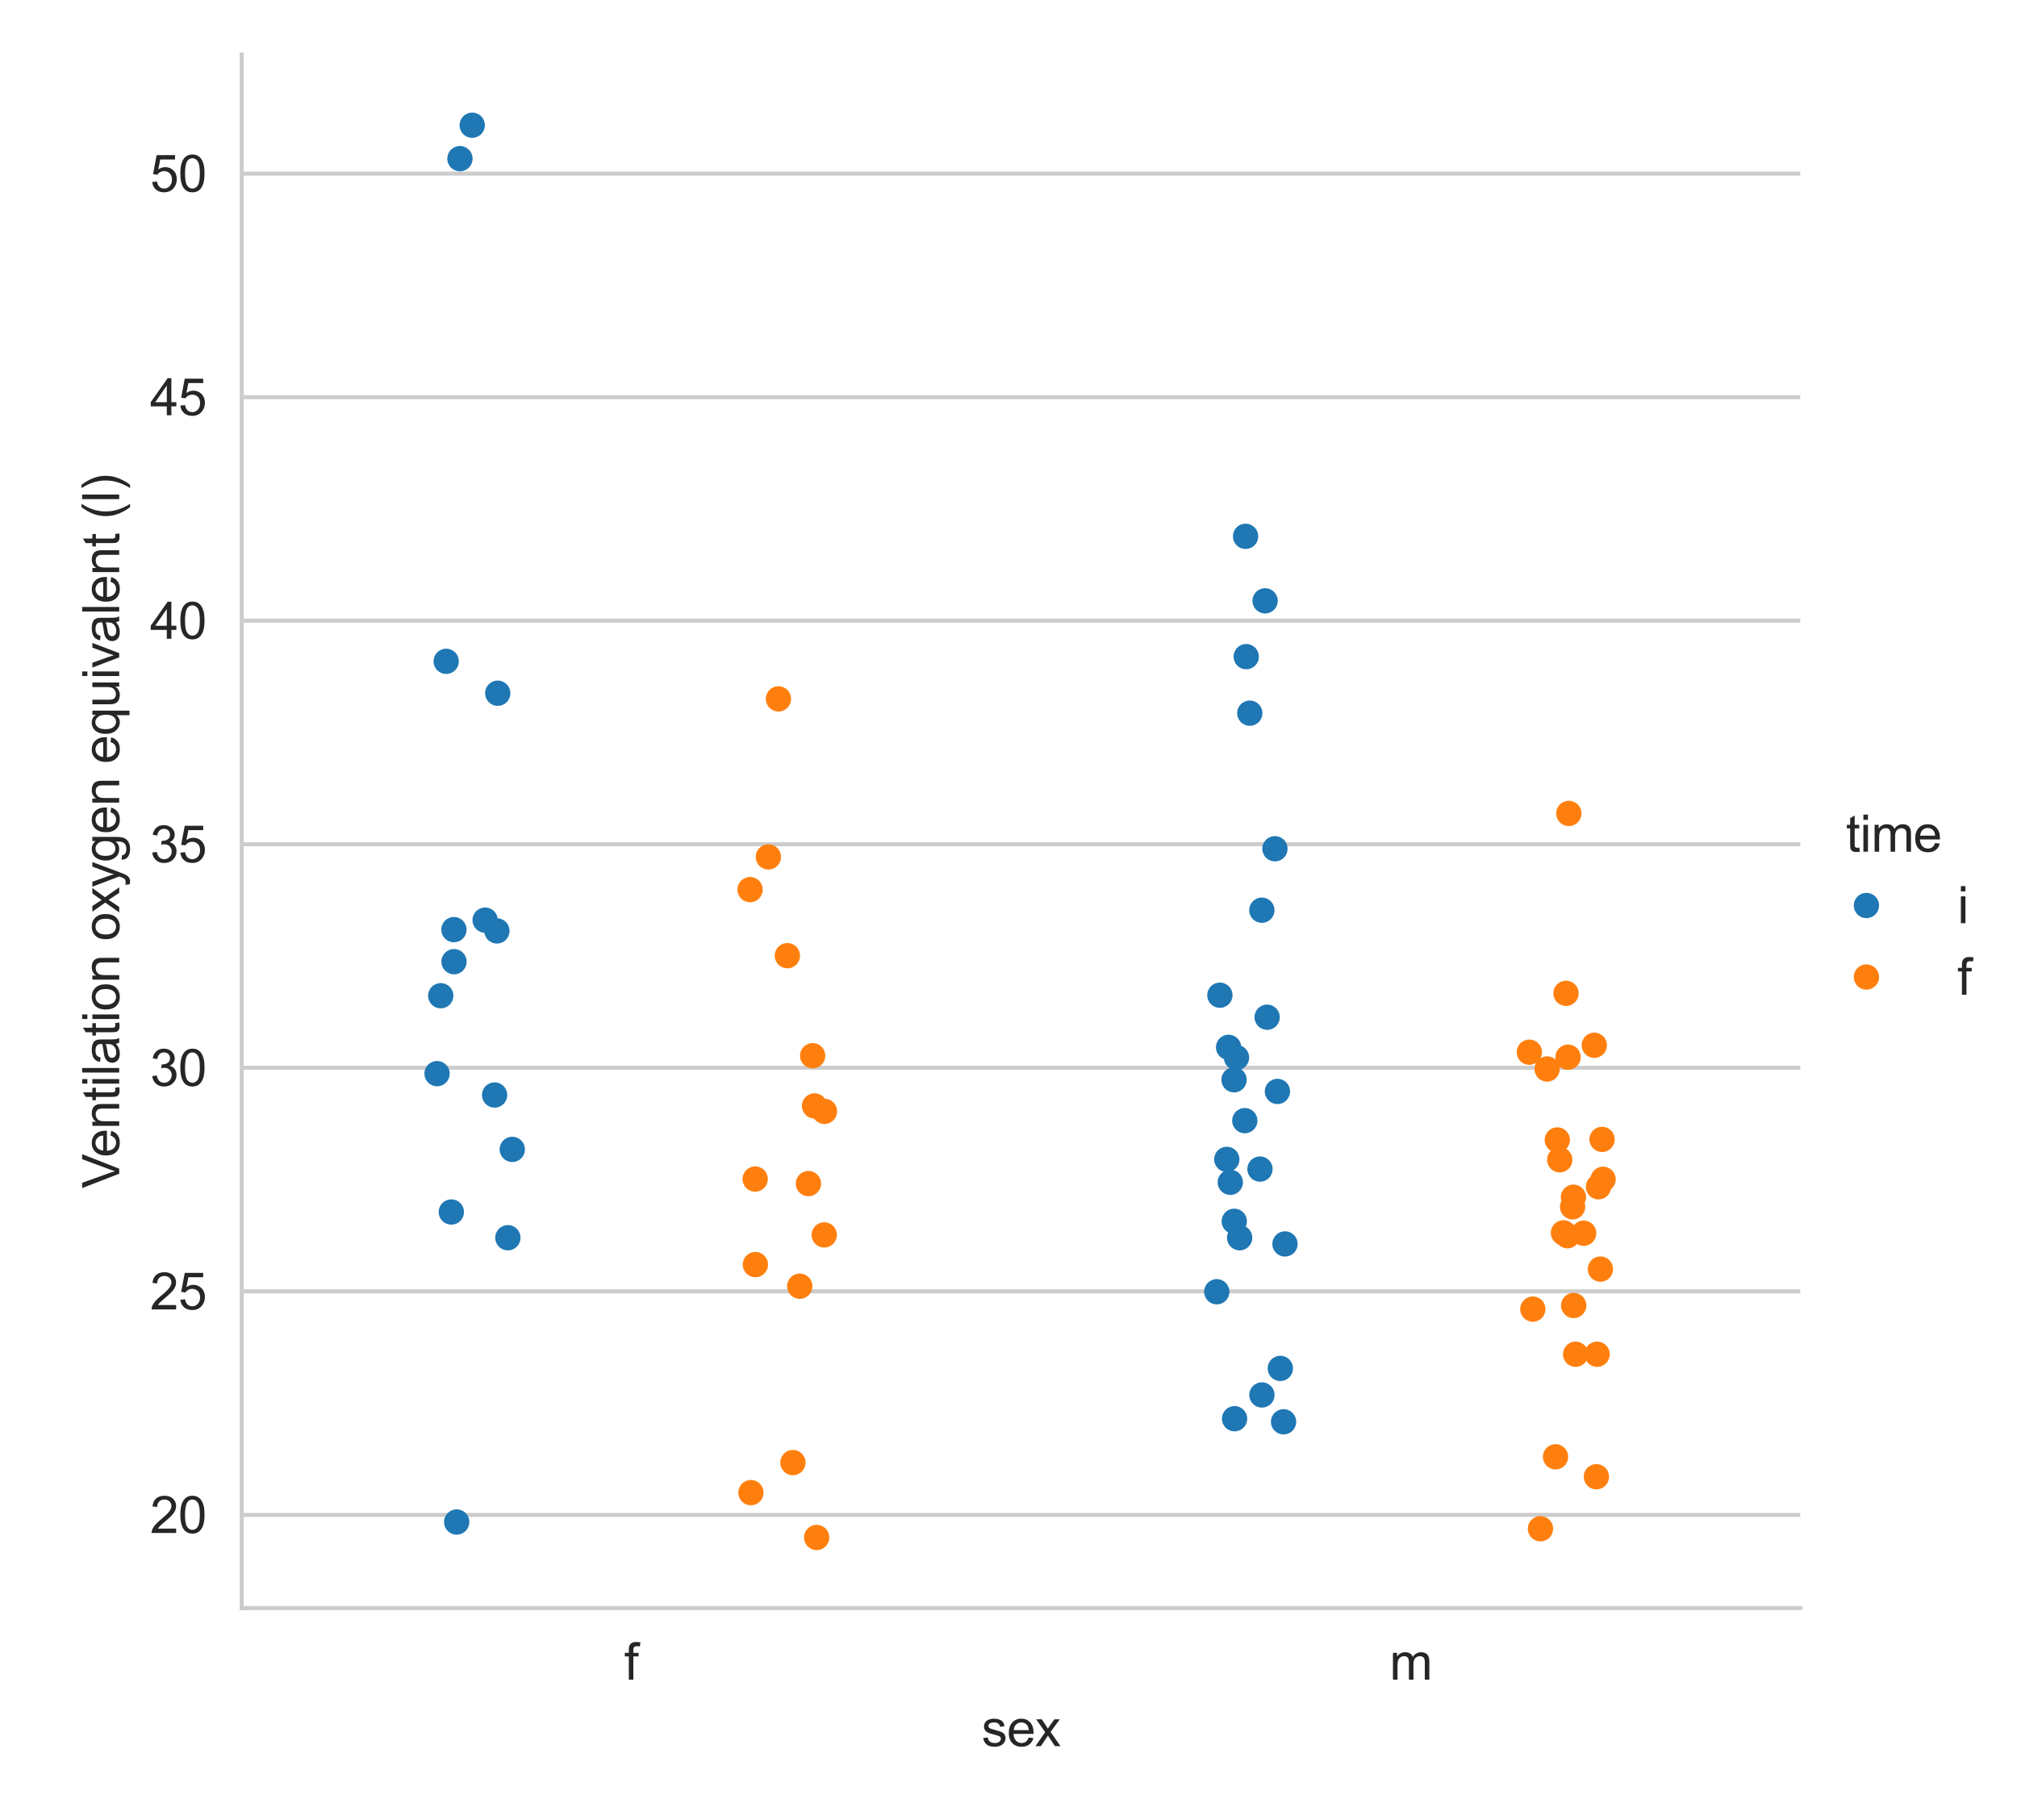 <?xml version="1.0" encoding="utf-8" standalone="no"?>
<!DOCTYPE svg PUBLIC "-//W3C//DTD SVG 1.1//EN"
  "http://www.w3.org/Graphics/SVG/1.1/DTD/svg11.dtd">
<svg xmlns:xlink="http://www.w3.org/1999/xlink" width="398.88pt" height="360pt" viewBox="0 0 398.88 360" xmlns="http://www.w3.org/2000/svg" version="1.1">
 <defs>
  <style type="text/css">*{stroke-linejoin: round; stroke-linecap: butt}</style>
 </defs>
 <g id="figure_1">
  <g id="patch_1">
   <path d="M 0 360 
L 398.88 360 
L 398.88 0 
L 0 0 
z
" style="fill: #ffffff"/>
  </g>
  <g id="axes_1">
   <g id="patch_2">
    <path d="M 47.801 318.04 
L 356.011 318.04 
L 356.011 10.8 
L 47.801 10.8 
z
" style="fill: #ffffff"/>
   </g>
   <g id="matplotlib.axis_1">
    <g id="xtick_1">
     <g id="text_1">
      <!-- f -->
      <g style="fill: #262626" transform="translate(123.464 332.198) scale(0.1 -0.1)">
       <defs>
        <path id="ArialMT-66" d="M 556 0 
L 556 2881 
L 59 2881 
L 59 3319 
L 556 3319 
L 556 3672 
Q 556 4006 616 4169 
Q 697 4388 901 4523 
Q 1106 4659 1475 4659 
Q 1713 4659 2000 4603 
L 1916 4113 
Q 1741 4144 1584 4144 
Q 1328 4144 1222 4034 
Q 1116 3925 1116 3625 
L 1116 3319 
L 1763 3319 
L 1763 2881 
L 1116 2881 
L 1116 0 
L 556 0 
z
" transform="scale(0.016)"/>
       </defs>
       <use xlink:href="#ArialMT-66"/>
      </g>
     </g>
    </g>
    <g id="xtick_2">
     <g id="text_2">
      <!-- m -->
      <g style="fill: #262626" transform="translate(274.794 332.198) scale(0.1 -0.1)">
       <defs>
        <path id="ArialMT-6d" d="M 422 0 
L 422 3319 
L 925 3319 
L 925 2853 
Q 1081 3097 1340 3245 
Q 1600 3394 1931 3394 
Q 2300 3394 2536 3241 
Q 2772 3088 2869 2813 
Q 3263 3394 3894 3394 
Q 4388 3394 4653 3120 
Q 4919 2847 4919 2278 
L 4919 0 
L 4359 0 
L 4359 2091 
Q 4359 2428 4304 2576 
Q 4250 2725 4106 2815 
Q 3963 2906 3769 2906 
Q 3419 2906 3187 2673 
Q 2956 2441 2956 1928 
L 2956 0 
L 2394 0 
L 2394 2156 
Q 2394 2531 2256 2718 
Q 2119 2906 1806 2906 
Q 1569 2906 1367 2781 
Q 1166 2656 1075 2415 
Q 984 2175 984 1722 
L 984 0 
L 422 0 
z
" transform="scale(0.016)"/>
       </defs>
       <use xlink:href="#ArialMT-6d"/>
      </g>
     </g>
    </g>
    <g id="text_3">
     <!-- sex -->
     <g style="fill: #262626" transform="translate(194.125 345.343) scale(0.1 -0.1)">
      <defs>
       <path id="ArialMT-73" d="M 197 991 
L 753 1078 
Q 800 744 1014 566 
Q 1228 388 1613 388 
Q 2000 388 2187 545 
Q 2375 703 2375 916 
Q 2375 1106 2209 1216 
Q 2094 1291 1634 1406 
Q 1016 1563 777 1677 
Q 538 1791 414 1992 
Q 291 2194 291 2438 
Q 291 2659 392 2848 
Q 494 3038 669 3163 
Q 800 3259 1026 3326 
Q 1253 3394 1513 3394 
Q 1903 3394 2198 3281 
Q 2494 3169 2634 2976 
Q 2775 2784 2828 2463 
L 2278 2388 
Q 2241 2644 2061 2787 
Q 1881 2931 1553 2931 
Q 1166 2931 1000 2803 
Q 834 2675 834 2503 
Q 834 2394 903 2306 
Q 972 2216 1119 2156 
Q 1203 2125 1616 2013 
Q 2213 1853 2448 1751 
Q 2684 1650 2818 1456 
Q 2953 1263 2953 975 
Q 2953 694 2789 445 
Q 2625 197 2315 61 
Q 2006 -75 1616 -75 
Q 969 -75 630 194 
Q 291 463 197 991 
z
" transform="scale(0.016)"/>
       <path id="ArialMT-65" d="M 2694 1069 
L 3275 997 
Q 3138 488 2766 206 
Q 2394 -75 1816 -75 
Q 1088 -75 661 373 
Q 234 822 234 1631 
Q 234 2469 665 2931 
Q 1097 3394 1784 3394 
Q 2450 3394 2872 2941 
Q 3294 2488 3294 1666 
Q 3294 1616 3291 1516 
L 816 1516 
Q 847 969 1125 678 
Q 1403 388 1819 388 
Q 2128 388 2347 550 
Q 2566 713 2694 1069 
z
M 847 1978 
L 2700 1978 
Q 2663 2397 2488 2606 
Q 2219 2931 1791 2931 
Q 1403 2931 1139 2672 
Q 875 2413 847 1978 
z
" transform="scale(0.016)"/>
       <path id="ArialMT-78" d="M 47 0 
L 1259 1725 
L 138 3319 
L 841 3319 
L 1350 2541 
Q 1494 2319 1581 2169 
Q 1719 2375 1834 2534 
L 2394 3319 
L 3066 3319 
L 1919 1756 
L 3153 0 
L 2463 0 
L 1781 1031 
L 1600 1309 
L 728 0 
L 47 0 
z
" transform="scale(0.016)"/>
      </defs>
      <use xlink:href="#ArialMT-73"/>
      <use xlink:href="#ArialMT-65" x="50"/>
      <use xlink:href="#ArialMT-78" x="105.615"/>
     </g>
    </g>
   </g>
   <g id="matplotlib.axis_2">
    <g id="ytick_1">
     <g id="line2d_1">
      <path d="M 47.801 299.604 
L 356.011 299.604 
" clip-path="url(#p50f8275fe8)" style="fill: none; stroke: #cccccc; stroke-width: 0.8; stroke-linecap: round"/>
     </g>
     <g id="text_4">
      <!-- 20 -->
      <g style="fill: #262626" transform="translate(29.679 303.182) scale(0.1 -0.1)">
       <defs>
        <path id="ArialMT-32" d="M 3222 541 
L 3222 0 
L 194 0 
Q 188 203 259 391 
Q 375 700 629 1000 
Q 884 1300 1366 1694 
Q 2113 2306 2375 2664 
Q 2638 3022 2638 3341 
Q 2638 3675 2398 3904 
Q 2159 4134 1775 4134 
Q 1369 4134 1125 3890 
Q 881 3647 878 3216 
L 300 3275 
Q 359 3922 746 4261 
Q 1134 4600 1788 4600 
Q 2447 4600 2831 4234 
Q 3216 3869 3216 3328 
Q 3216 3053 3103 2787 
Q 2991 2522 2730 2228 
Q 2469 1934 1863 1422 
Q 1356 997 1212 845 
Q 1069 694 975 541 
L 3222 541 
z
" transform="scale(0.016)"/>
        <path id="ArialMT-30" d="M 266 2259 
Q 266 3072 433 3567 
Q 600 4063 929 4331 
Q 1259 4600 1759 4600 
Q 2128 4600 2406 4451 
Q 2684 4303 2865 4023 
Q 3047 3744 3150 3342 
Q 3253 2941 3253 2259 
Q 3253 1453 3087 958 
Q 2922 463 2592 192 
Q 2263 -78 1759 -78 
Q 1097 -78 719 397 
Q 266 969 266 2259 
z
M 844 2259 
Q 844 1131 1108 757 
Q 1372 384 1759 384 
Q 2147 384 2411 759 
Q 2675 1134 2675 2259 
Q 2675 3391 2411 3762 
Q 2147 4134 1753 4134 
Q 1366 4134 1134 3806 
Q 844 3388 844 2259 
z
" transform="scale(0.016)"/>
       </defs>
       <use xlink:href="#ArialMT-32"/>
       <use xlink:href="#ArialMT-30" x="55.615"/>
      </g>
     </g>
    </g>
    <g id="ytick_2">
     <g id="line2d_2">
      <path d="M 47.801 255.392 
L 356.011 255.392 
" clip-path="url(#p50f8275fe8)" style="fill: none; stroke: #cccccc; stroke-width: 0.8; stroke-linecap: round"/>
     </g>
     <g id="text_5">
      <!-- 25 -->
      <g style="fill: #262626" transform="translate(29.679 258.971) scale(0.1 -0.1)">
       <defs>
        <path id="ArialMT-35" d="M 266 1200 
L 856 1250 
Q 922 819 1161 601 
Q 1400 384 1738 384 
Q 2144 384 2425 690 
Q 2706 997 2706 1503 
Q 2706 1984 2436 2262 
Q 2166 2541 1728 2541 
Q 1456 2541 1237 2417 
Q 1019 2294 894 2097 
L 366 2166 
L 809 4519 
L 3088 4519 
L 3088 3981 
L 1259 3981 
L 1013 2750 
Q 1425 3038 1878 3038 
Q 2478 3038 2890 2622 
Q 3303 2206 3303 1553 
Q 3303 931 2941 478 
Q 2500 -78 1738 -78 
Q 1113 -78 717 272 
Q 322 622 266 1200 
z
" transform="scale(0.016)"/>
       </defs>
       <use xlink:href="#ArialMT-32"/>
       <use xlink:href="#ArialMT-35" x="55.615"/>
      </g>
     </g>
    </g>
    <g id="ytick_3">
     <g id="line2d_3">
      <path d="M 47.801 211.18 
L 356.011 211.18 
" clip-path="url(#p50f8275fe8)" style="fill: none; stroke: #cccccc; stroke-width: 0.8; stroke-linecap: round"/>
     </g>
     <g id="text_6">
      <!-- 30 -->
      <g style="fill: #262626" transform="translate(29.679 214.759) scale(0.1 -0.1)">
       <defs>
        <path id="ArialMT-33" d="M 269 1209 
L 831 1284 
Q 928 806 1161 595 
Q 1394 384 1728 384 
Q 2125 384 2398 659 
Q 2672 934 2672 1341 
Q 2672 1728 2419 1979 
Q 2166 2231 1775 2231 
Q 1616 2231 1378 2169 
L 1441 2663 
Q 1497 2656 1531 2656 
Q 1891 2656 2178 2843 
Q 2466 3031 2466 3422 
Q 2466 3731 2256 3934 
Q 2047 4138 1716 4138 
Q 1388 4138 1169 3931 
Q 950 3725 888 3313 
L 325 3413 
Q 428 3978 793 4289 
Q 1159 4600 1703 4600 
Q 2078 4600 2393 4439 
Q 2709 4278 2876 4000 
Q 3044 3722 3044 3409 
Q 3044 3113 2884 2869 
Q 2725 2625 2413 2481 
Q 2819 2388 3044 2092 
Q 3269 1797 3269 1353 
Q 3269 753 2831 336 
Q 2394 -81 1725 -81 
Q 1122 -81 723 278 
Q 325 638 269 1209 
z
" transform="scale(0.016)"/>
       </defs>
       <use xlink:href="#ArialMT-33"/>
       <use xlink:href="#ArialMT-30" x="55.615"/>
      </g>
     </g>
    </g>
    <g id="ytick_4">
     <g id="line2d_4">
      <path d="M 47.801 166.968 
L 356.011 166.968 
" clip-path="url(#p50f8275fe8)" style="fill: none; stroke: #cccccc; stroke-width: 0.8; stroke-linecap: round"/>
     </g>
     <g id="text_7">
      <!-- 35 -->
      <g style="fill: #262626" transform="translate(29.679 170.547) scale(0.1 -0.1)">
       <use xlink:href="#ArialMT-33"/>
       <use xlink:href="#ArialMT-35" x="55.615"/>
      </g>
     </g>
    </g>
    <g id="ytick_5">
     <g id="line2d_5">
      <path d="M 47.801 122.756 
L 356.011 122.756 
" clip-path="url(#p50f8275fe8)" style="fill: none; stroke: #cccccc; stroke-width: 0.8; stroke-linecap: round"/>
     </g>
     <g id="text_8">
      <!-- 40 -->
      <g style="fill: #262626" transform="translate(29.679 126.335) scale(0.1 -0.1)">
       <defs>
        <path id="ArialMT-34" d="M 2069 0 
L 2069 1097 
L 81 1097 
L 81 1613 
L 2172 4581 
L 2631 4581 
L 2631 1613 
L 3250 1613 
L 3250 1097 
L 2631 1097 
L 2631 0 
L 2069 0 
z
M 2069 1613 
L 2069 3678 
L 634 1613 
L 2069 1613 
z
" transform="scale(0.016)"/>
       </defs>
       <use xlink:href="#ArialMT-34"/>
       <use xlink:href="#ArialMT-30" x="55.615"/>
      </g>
     </g>
    </g>
    <g id="ytick_6">
     <g id="line2d_6">
      <path d="M 47.801 78.544 
L 356.011 78.544 
" clip-path="url(#p50f8275fe8)" style="fill: none; stroke: #cccccc; stroke-width: 0.8; stroke-linecap: round"/>
     </g>
     <g id="text_9">
      <!-- 45 -->
      <g style="fill: #262626" transform="translate(29.679 82.123) scale(0.1 -0.1)">
       <use xlink:href="#ArialMT-34"/>
       <use xlink:href="#ArialMT-35" x="55.615"/>
      </g>
     </g>
    </g>
    <g id="ytick_7">
     <g id="line2d_7">
      <path d="M 47.801 34.333 
L 356.011 34.333 
" clip-path="url(#p50f8275fe8)" style="fill: none; stroke: #cccccc; stroke-width: 0.8; stroke-linecap: round"/>
     </g>
     <g id="text_10">
      <!-- 50 -->
      <g style="fill: #262626" transform="translate(29.679 37.911) scale(0.1 -0.1)">
       <use xlink:href="#ArialMT-35"/>
       <use xlink:href="#ArialMT-30" x="55.615"/>
      </g>
     </g>
    </g>
    <g id="text_11">
     <!-- Ventilation oxygen equivalent (l) -->
     <g style="fill: #262626" transform="translate(23.574 235.017) rotate(-90) scale(0.1 -0.1)">
      <defs>
       <path id="ArialMT-56" d="M 1803 0 
L 28 4581 
L 684 4581 
L 1875 1253 
Q 2019 853 2116 503 
Q 2222 878 2363 1253 
L 3600 4581 
L 4219 4581 
L 2425 0 
L 1803 0 
z
" transform="scale(0.016)"/>
       <path id="ArialMT-6e" d="M 422 0 
L 422 3319 
L 928 3319 
L 928 2847 
Q 1294 3394 1984 3394 
Q 2284 3394 2536 3286 
Q 2788 3178 2913 3003 
Q 3038 2828 3088 2588 
Q 3119 2431 3119 2041 
L 3119 0 
L 2556 0 
L 2556 2019 
Q 2556 2363 2490 2533 
Q 2425 2703 2258 2804 
Q 2091 2906 1866 2906 
Q 1506 2906 1245 2678 
Q 984 2450 984 1813 
L 984 0 
L 422 0 
z
" transform="scale(0.016)"/>
       <path id="ArialMT-74" d="M 1650 503 
L 1731 6 
Q 1494 -44 1306 -44 
Q 1000 -44 831 53 
Q 663 150 594 308 
Q 525 466 525 972 
L 525 2881 
L 113 2881 
L 113 3319 
L 525 3319 
L 525 4141 
L 1084 4478 
L 1084 3319 
L 1650 3319 
L 1650 2881 
L 1084 2881 
L 1084 941 
Q 1084 700 1114 631 
Q 1144 563 1211 522 
Q 1278 481 1403 481 
Q 1497 481 1650 503 
z
" transform="scale(0.016)"/>
       <path id="ArialMT-69" d="M 425 3934 
L 425 4581 
L 988 4581 
L 988 3934 
L 425 3934 
z
M 425 0 
L 425 3319 
L 988 3319 
L 988 0 
L 425 0 
z
" transform="scale(0.016)"/>
       <path id="ArialMT-6c" d="M 409 0 
L 409 4581 
L 972 4581 
L 972 0 
L 409 0 
z
" transform="scale(0.016)"/>
       <path id="ArialMT-61" d="M 2588 409 
Q 2275 144 1986 34 
Q 1697 -75 1366 -75 
Q 819 -75 525 192 
Q 231 459 231 875 
Q 231 1119 342 1320 
Q 453 1522 633 1644 
Q 813 1766 1038 1828 
Q 1203 1872 1538 1913 
Q 2219 1994 2541 2106 
Q 2544 2222 2544 2253 
Q 2544 2597 2384 2738 
Q 2169 2928 1744 2928 
Q 1347 2928 1158 2789 
Q 969 2650 878 2297 
L 328 2372 
Q 403 2725 575 2942 
Q 747 3159 1072 3276 
Q 1397 3394 1825 3394 
Q 2250 3394 2515 3294 
Q 2781 3194 2906 3042 
Q 3031 2891 3081 2659 
Q 3109 2516 3109 2141 
L 3109 1391 
Q 3109 606 3145 398 
Q 3181 191 3288 0 
L 2700 0 
Q 2613 175 2588 409 
z
M 2541 1666 
Q 2234 1541 1622 1453 
Q 1275 1403 1131 1340 
Q 988 1278 909 1158 
Q 831 1038 831 891 
Q 831 666 1001 516 
Q 1172 366 1500 366 
Q 1825 366 2078 508 
Q 2331 650 2450 897 
Q 2541 1088 2541 1459 
L 2541 1666 
z
" transform="scale(0.016)"/>
       <path id="ArialMT-6f" d="M 213 1659 
Q 213 2581 725 3025 
Q 1153 3394 1769 3394 
Q 2453 3394 2887 2945 
Q 3322 2497 3322 1706 
Q 3322 1066 3130 698 
Q 2938 331 2570 128 
Q 2203 -75 1769 -75 
Q 1072 -75 642 372 
Q 213 819 213 1659 
z
M 791 1659 
Q 791 1022 1069 705 
Q 1347 388 1769 388 
Q 2188 388 2466 706 
Q 2744 1025 2744 1678 
Q 2744 2294 2464 2611 
Q 2184 2928 1769 2928 
Q 1347 2928 1069 2612 
Q 791 2297 791 1659 
z
" transform="scale(0.016)"/>
       <path id="ArialMT-20" transform="scale(0.016)"/>
       <path id="ArialMT-79" d="M 397 -1278 
L 334 -750 
Q 519 -800 656 -800 
Q 844 -800 956 -737 
Q 1069 -675 1141 -563 
Q 1194 -478 1313 -144 
Q 1328 -97 1363 -6 
L 103 3319 
L 709 3319 
L 1400 1397 
Q 1534 1031 1641 628 
Q 1738 1016 1872 1384 
L 2581 3319 
L 3144 3319 
L 1881 -56 
Q 1678 -603 1566 -809 
Q 1416 -1088 1222 -1217 
Q 1028 -1347 759 -1347 
Q 597 -1347 397 -1278 
z
" transform="scale(0.016)"/>
       <path id="ArialMT-67" d="M 319 -275 
L 866 -356 
Q 900 -609 1056 -725 
Q 1266 -881 1628 -881 
Q 2019 -881 2231 -725 
Q 2444 -569 2519 -288 
Q 2563 -116 2559 434 
Q 2191 0 1641 0 
Q 956 0 581 494 
Q 206 988 206 1678 
Q 206 2153 378 2554 
Q 550 2956 876 3175 
Q 1203 3394 1644 3394 
Q 2231 3394 2613 2919 
L 2613 3319 
L 3131 3319 
L 3131 450 
Q 3131 -325 2973 -648 
Q 2816 -972 2473 -1159 
Q 2131 -1347 1631 -1347 
Q 1038 -1347 672 -1080 
Q 306 -813 319 -275 
z
M 784 1719 
Q 784 1066 1043 766 
Q 1303 466 1694 466 
Q 2081 466 2343 764 
Q 2606 1063 2606 1700 
Q 2606 2309 2336 2618 
Q 2066 2928 1684 2928 
Q 1309 2928 1046 2623 
Q 784 2319 784 1719 
z
" transform="scale(0.016)"/>
       <path id="ArialMT-71" d="M 2538 -1272 
L 2538 353 
Q 2406 169 2170 47 
Q 1934 -75 1669 -75 
Q 1078 -75 651 397 
Q 225 869 225 1691 
Q 225 2191 398 2587 
Q 572 2984 901 3189 
Q 1231 3394 1625 3394 
Q 2241 3394 2594 2875 
L 2594 3319 
L 3100 3319 
L 3100 -1272 
L 2538 -1272 
z
M 803 1669 
Q 803 1028 1072 708 
Q 1341 388 1716 388 
Q 2075 388 2334 692 
Q 2594 997 2594 1619 
Q 2594 2281 2320 2615 
Q 2047 2950 1678 2950 
Q 1313 2950 1058 2639 
Q 803 2328 803 1669 
z
" transform="scale(0.016)"/>
       <path id="ArialMT-75" d="M 2597 0 
L 2597 488 
Q 2209 -75 1544 -75 
Q 1250 -75 995 37 
Q 741 150 617 320 
Q 494 491 444 738 
Q 409 903 409 1263 
L 409 3319 
L 972 3319 
L 972 1478 
Q 972 1038 1006 884 
Q 1059 663 1231 536 
Q 1403 409 1656 409 
Q 1909 409 2131 539 
Q 2353 669 2445 892 
Q 2538 1116 2538 1541 
L 2538 3319 
L 3100 3319 
L 3100 0 
L 2597 0 
z
" transform="scale(0.016)"/>
       <path id="ArialMT-76" d="M 1344 0 
L 81 3319 
L 675 3319 
L 1388 1331 
Q 1503 1009 1600 663 
Q 1675 925 1809 1294 
L 2547 3319 
L 3125 3319 
L 1869 0 
L 1344 0 
z
" transform="scale(0.016)"/>
       <path id="ArialMT-28" d="M 1497 -1347 
Q 1031 -759 709 28 
Q 388 816 388 1659 
Q 388 2403 628 3084 
Q 909 3875 1497 4659 
L 1900 4659 
Q 1522 4009 1400 3731 
Q 1209 3300 1100 2831 
Q 966 2247 966 1656 
Q 966 153 1900 -1347 
L 1497 -1347 
z
" transform="scale(0.016)"/>
       <path id="ArialMT-29" d="M 791 -1347 
L 388 -1347 
Q 1322 153 1322 1656 
Q 1322 2244 1188 2822 
Q 1081 3291 891 3722 
Q 769 4003 388 4659 
L 791 4659 
Q 1378 3875 1659 3084 
Q 1900 2403 1900 1659 
Q 1900 816 1576 28 
Q 1253 -759 791 -1347 
z
" transform="scale(0.016)"/>
      </defs>
      <use xlink:href="#ArialMT-56"/>
      <use xlink:href="#ArialMT-65" x="61.199"/>
      <use xlink:href="#ArialMT-6e" x="116.814"/>
      <use xlink:href="#ArialMT-74" x="172.43"/>
      <use xlink:href="#ArialMT-69" x="200.213"/>
      <use xlink:href="#ArialMT-6c" x="222.43"/>
      <use xlink:href="#ArialMT-61" x="244.646"/>
      <use xlink:href="#ArialMT-74" x="300.262"/>
      <use xlink:href="#ArialMT-69" x="328.045"/>
      <use xlink:href="#ArialMT-6f" x="350.262"/>
      <use xlink:href="#ArialMT-6e" x="405.877"/>
      <use xlink:href="#ArialMT-20" x="461.492"/>
      <use xlink:href="#ArialMT-6f" x="489.275"/>
      <use xlink:href="#ArialMT-78" x="544.891"/>
      <use xlink:href="#ArialMT-79" x="594.891"/>
      <use xlink:href="#ArialMT-67" x="644.891"/>
      <use xlink:href="#ArialMT-65" x="700.506"/>
      <use xlink:href="#ArialMT-6e" x="756.121"/>
      <use xlink:href="#ArialMT-20" x="811.736"/>
      <use xlink:href="#ArialMT-65" x="839.52"/>
      <use xlink:href="#ArialMT-71" x="895.135"/>
      <use xlink:href="#ArialMT-75" x="950.75"/>
      <use xlink:href="#ArialMT-69" x="1006.365"/>
      <use xlink:href="#ArialMT-76" x="1028.582"/>
      <use xlink:href="#ArialMT-61" x="1078.582"/>
      <use xlink:href="#ArialMT-6c" x="1134.197"/>
      <use xlink:href="#ArialMT-65" x="1156.414"/>
      <use xlink:href="#ArialMT-6e" x="1212.029"/>
      <use xlink:href="#ArialMT-74" x="1267.645"/>
      <use xlink:href="#ArialMT-20" x="1295.428"/>
      <use xlink:href="#ArialMT-28" x="1323.211"/>
      <use xlink:href="#ArialMT-6c" x="1356.512"/>
      <use xlink:href="#ArialMT-29" x="1378.729"/>
     </g>
    </g>
   </g>
   <g id="patch_3">
    <path d="M 47.801 318.04 
L 47.801 10.8 
" style="fill: none; stroke: #cccccc; stroke-width: 0.8; stroke-linejoin: miter; stroke-linecap: square"/>
   </g>
   <g id="patch_4">
    <path d="M 47.801 318.04 
L 356.011 318.04 
" style="fill: none; stroke: #cccccc; stroke-width: 0.8; stroke-linejoin: miter; stroke-linecap: square"/>
   </g>
   <g id="PathCollection_1">
    <defs>
     <path id="C0_0_5c7e189bd0" d="M 0 2.5 
C 0.663 2.5 1.299 2.237 1.768 1.768 
C 2.237 1.299 2.5 0.663 2.5 -0 
C 2.5 -0.663 2.237 -1.299 1.768 -1.768 
C 1.299 -2.237 0.663 -2.5 0 -2.5 
C -0.663 -2.5 -1.299 -2.237 -1.768 -1.768 
C -2.237 -1.299 -2.5 -0.663 -2.5 0 
C -2.5 0.663 -2.237 1.299 -1.768 1.768 
C -1.299 2.237 -0.663 2.5 0 2.5 
z
"/>
    </defs>
    <g clip-path="url(#p50f8275fe8)">
     <use xlink:href="#C0_0_5c7e189bd0" x="97.813" y="216.565" style="fill: #1f77b4"/>
    </g>
    <g clip-path="url(#p50f8275fe8)">
     <use xlink:href="#C0_0_5c7e189bd0" x="87.16" y="196.928" style="fill: #1f77b4"/>
    </g>
    <g clip-path="url(#p50f8275fe8)">
     <use xlink:href="#C0_0_5c7e189bd0" x="89.771" y="183.856" style="fill: #1f77b4"/>
    </g>
    <g clip-path="url(#p50f8275fe8)">
     <use xlink:href="#C0_0_5c7e189bd0" x="88.237" y="130.794" style="fill: #1f77b4"/>
    </g>
    <g clip-path="url(#p50f8275fe8)">
     <use xlink:href="#C0_0_5c7e189bd0" x="89.785" y="190.196" style="fill: #1f77b4"/>
    </g>
    <g clip-path="url(#p50f8275fe8)">
     <use xlink:href="#C0_0_5c7e189bd0" x="101.306" y="227.323" style="fill: #1f77b4"/>
    </g>
    <g clip-path="url(#p50f8275fe8)">
     <use xlink:href="#C0_0_5c7e189bd0" x="89.255" y="239.704" style="fill: #1f77b4"/>
    </g>
    <g clip-path="url(#p50f8275fe8)">
     <use xlink:href="#C0_0_5c7e189bd0" x="95.935" y="181.976" style="fill: #1f77b4"/>
    </g>
    <g clip-path="url(#p50f8275fe8)">
     <use xlink:href="#C0_0_5c7e189bd0" x="86.433" y="212.34" style="fill: #1f77b4"/>
    </g>
    <g clip-path="url(#p50f8275fe8)">
     <use xlink:href="#C0_0_5c7e189bd0" x="100.435" y="244.791" style="fill: #1f77b4"/>
    </g>
    <g clip-path="url(#p50f8275fe8)">
     <use xlink:href="#C0_0_5c7e189bd0" x="93.385" y="24.765" style="fill: #1f77b4"/>
    </g>
    <g clip-path="url(#p50f8275fe8)">
     <use xlink:href="#C0_0_5c7e189bd0" x="98.433" y="137.101" style="fill: #1f77b4"/>
    </g>
    <g clip-path="url(#p50f8275fe8)">
     <use xlink:href="#C0_0_5c7e189bd0" x="90.958" y="31.379" style="fill: #1f77b4"/>
    </g>
    <g clip-path="url(#p50f8275fe8)">
     <use xlink:href="#C0_0_5c7e189bd0" x="90.315" y="301.015" style="fill: #1f77b4"/>
    </g>
    <g clip-path="url(#p50f8275fe8)">
     <use xlink:href="#C0_0_5c7e189bd0" x="98.27" y="184.113" style="fill: #1f77b4"/>
    </g>
   </g>
   <g id="PathCollection_2">
    <defs>
     <path id="C1_0_47bc7f07ba" d="M 0 2.5 
C 0.663 2.5 1.299 2.237 1.768 1.768 
C 2.237 1.299 2.5 0.663 2.5 -0 
C 2.5 -0.663 2.237 -1.299 1.768 -1.768 
C 1.299 -2.237 0.663 -2.5 0 -2.5 
C -0.663 -2.5 -1.299 -2.237 -1.768 -1.768 
C -2.237 -1.299 -2.5 -0.663 -2.5 0 
C -2.5 0.663 -2.237 1.299 -1.768 1.768 
C -1.299 2.237 -0.663 2.5 0 2.5 
z
"/>
    </defs>
    <g clip-path="url(#p50f8275fe8)">
     <use xlink:href="#C1_0_47bc7f07ba" x="160.709" y="208.794" style="fill: #ff7f0e"/>
    </g>
    <g clip-path="url(#p50f8275fe8)">
     <use xlink:href="#C1_0_47bc7f07ba" x="151.953" y="169.476" style="fill: #ff7f0e"/>
    </g>
    <g clip-path="url(#p50f8275fe8)">
     <use xlink:href="#C1_0_47bc7f07ba" x="153.948" y="138.222" style="fill: #ff7f0e"/>
    </g>
    <g clip-path="url(#p50f8275fe8)">
     <use xlink:href="#C1_0_47bc7f07ba" x="155.711" y="189.009" style="fill: #ff7f0e"/>
    </g>
    <g clip-path="url(#p50f8275fe8)">
     <use xlink:href="#C1_0_47bc7f07ba" x="163.044" y="219.799" style="fill: #ff7f0e"/>
    </g>
    <g clip-path="url(#p50f8275fe8)">
     <use xlink:href="#C1_0_47bc7f07ba" x="149.346" y="233.185" style="fill: #ff7f0e"/>
    </g>
    <g clip-path="url(#p50f8275fe8)">
     <use xlink:href="#C1_0_47bc7f07ba" x="148.335" y="175.944" style="fill: #ff7f0e"/>
    </g>
    <g clip-path="url(#p50f8275fe8)">
     <use xlink:href="#C1_0_47bc7f07ba" x="149.382" y="250.103" style="fill: #ff7f0e"/>
    </g>
    <g clip-path="url(#p50f8275fe8)">
     <use xlink:href="#C1_0_47bc7f07ba" x="159.872" y="234.084" style="fill: #ff7f0e"/>
    </g>
    <g clip-path="url(#p50f8275fe8)">
     <use xlink:href="#C1_0_47bc7f07ba" x="163.003" y="244.234" style="fill: #ff7f0e"/>
    </g>
    <g clip-path="url(#p50f8275fe8)">
     <use xlink:href="#C1_0_47bc7f07ba" x="161.503" y="304.075" style="fill: #ff7f0e"/>
    </g>
    <g clip-path="url(#p50f8275fe8)">
     <use xlink:href="#C1_0_47bc7f07ba" x="158.159" y="254.377" style="fill: #ff7f0e"/>
    </g>
    <g clip-path="url(#p50f8275fe8)">
     <use xlink:href="#C1_0_47bc7f07ba" x="156.811" y="289.262" style="fill: #ff7f0e"/>
    </g>
    <g clip-path="url(#p50f8275fe8)">
     <use xlink:href="#C1_0_47bc7f07ba" x="148.503" y="295.204" style="fill: #ff7f0e"/>
    </g>
    <g clip-path="url(#p50f8275fe8)">
     <use xlink:href="#C1_0_47bc7f07ba" x="161.087" y="218.723" style="fill: #ff7f0e"/>
    </g>
   </g>
   <g id="PathCollection_3">
    <defs>
     <path id="C2_0_2c84d72fd8" d="M 0 2.5 
C 0.663 2.5 1.299 2.237 1.768 1.768 
C 2.237 1.299 2.5 0.663 2.5 -0 
C 2.5 -0.663 2.237 -1.299 1.768 -1.768 
C 1.299 -2.237 0.663 -2.5 0 -2.5 
C -0.663 -2.5 -1.299 -2.237 -1.768 -1.768 
C -2.237 -1.299 -2.5 -0.663 -2.5 0 
C -2.5 0.663 -2.237 1.299 -1.768 1.768 
C -1.299 2.237 -0.663 2.5 0 2.5 
z
"/>
    </defs>
    <g clip-path="url(#p50f8275fe8)">
     <use xlink:href="#C2_0_2c84d72fd8" x="245.152" y="244.794" style="fill: #1f77b4"/>
    </g>
    <g clip-path="url(#p50f8275fe8)">
     <use xlink:href="#C2_0_2c84d72fd8" x="246.172" y="221.632" style="fill: #1f77b4"/>
    </g>
    <g clip-path="url(#p50f8275fe8)">
     <use xlink:href="#C2_0_2c84d72fd8" x="240.627" y="255.474" style="fill: #1f77b4"/>
    </g>
    <g clip-path="url(#p50f8275fe8)">
     <use xlink:href="#C2_0_2c84d72fd8" x="249.173" y="231.212" style="fill: #1f77b4"/>
    </g>
    <g clip-path="url(#p50f8275fe8)">
     <use xlink:href="#C2_0_2c84d72fd8" x="246.454" y="129.865" style="fill: #1f77b4"/>
    </g>
    <g clip-path="url(#p50f8275fe8)">
     <use xlink:href="#C2_0_2c84d72fd8" x="242.609" y="229.292" style="fill: #1f77b4"/>
    </g>
    <g clip-path="url(#p50f8275fe8)">
     <use xlink:href="#C2_0_2c84d72fd8" x="250.59" y="201.177" style="fill: #1f77b4"/>
    </g>
    <g clip-path="url(#p50f8275fe8)">
     <use xlink:href="#C2_0_2c84d72fd8" x="253.195" y="270.634" style="fill: #1f77b4"/>
    </g>
    <g clip-path="url(#p50f8275fe8)">
     <use xlink:href="#C2_0_2c84d72fd8" x="244.045" y="213.554" style="fill: #1f77b4"/>
    </g>
    <g clip-path="url(#p50f8275fe8)">
     <use xlink:href="#C2_0_2c84d72fd8" x="249.539" y="180.016" style="fill: #1f77b4"/>
    </g>
    <g clip-path="url(#p50f8275fe8)">
     <use xlink:href="#C2_0_2c84d72fd8" x="242.966" y="207.137" style="fill: #1f77b4"/>
    </g>
    <g clip-path="url(#p50f8275fe8)">
     <use xlink:href="#C2_0_2c84d72fd8" x="244.148" y="280.586" style="fill: #1f77b4"/>
    </g>
    <g clip-path="url(#p50f8275fe8)">
     <use xlink:href="#C2_0_2c84d72fd8" x="246.323" y="106.072" style="fill: #1f77b4"/>
    </g>
    <g clip-path="url(#p50f8275fe8)">
     <use xlink:href="#C2_0_2c84d72fd8" x="252.129" y="167.859" style="fill: #1f77b4"/>
    </g>
    <g clip-path="url(#p50f8275fe8)">
     <use xlink:href="#C2_0_2c84d72fd8" x="241.241" y="196.828" style="fill: #1f77b4"/>
    </g>
    <g clip-path="url(#p50f8275fe8)">
     <use xlink:href="#C2_0_2c84d72fd8" x="244.528" y="209.16" style="fill: #1f77b4"/>
    </g>
    <g clip-path="url(#p50f8275fe8)">
     <use xlink:href="#C2_0_2c84d72fd8" x="250.187" y="118.83" style="fill: #1f77b4"/>
    </g>
    <g clip-path="url(#p50f8275fe8)">
     <use xlink:href="#C2_0_2c84d72fd8" x="244.084" y="241.541" style="fill: #1f77b4"/>
    </g>
    <g clip-path="url(#p50f8275fe8)">
     <use xlink:href="#C2_0_2c84d72fd8" x="243.302" y="233.827" style="fill: #1f77b4"/>
    </g>
    <g clip-path="url(#p50f8275fe8)">
     <use xlink:href="#C2_0_2c84d72fd8" x="254.117" y="246.018" style="fill: #1f77b4"/>
    </g>
    <g clip-path="url(#p50f8275fe8)">
     <use xlink:href="#C2_0_2c84d72fd8" x="253.835" y="281.195" style="fill: #1f77b4"/>
    </g>
    <g clip-path="url(#p50f8275fe8)">
     <use xlink:href="#C2_0_2c84d72fd8" x="252.623" y="215.858" style="fill: #1f77b4"/>
    </g>
    <g clip-path="url(#p50f8275fe8)">
     <use xlink:href="#C2_0_2c84d72fd8" x="247.158" y="141.047" style="fill: #1f77b4"/>
    </g>
    <g clip-path="url(#p50f8275fe8)">
     <use xlink:href="#C2_0_2c84d72fd8" x="249.555" y="275.886" style="fill: #1f77b4"/>
    </g>
   </g>
   <g id="PathCollection_4">
    <defs>
     <path id="C3_0_667b45efb1" d="M 0 2.5 
C 0.663 2.5 1.299 2.237 1.768 1.768 
C 2.237 1.299 2.5 0.663 2.5 -0 
C 2.5 -0.663 2.237 -1.299 1.768 -1.768 
C 1.299 -2.237 0.663 -2.5 0 -2.5 
C -0.663 -2.5 -1.299 -2.237 -1.768 -1.768 
C -2.237 -1.299 -2.5 -0.663 -2.5 0 
C -2.5 0.663 -2.237 1.299 -1.768 1.768 
C -1.299 2.237 -0.663 2.5 0 2.5 
z
"/>
    </defs>
    <g clip-path="url(#p50f8275fe8)">
     <use xlink:href="#C3_0_667b45efb1" x="311.158" y="236.78" style="fill: #ff7f0e"/>
    </g>
    <g clip-path="url(#p50f8275fe8)">
     <use xlink:href="#C3_0_667b45efb1" x="316.119" y="234.71" style="fill: #ff7f0e"/>
    </g>
    <g clip-path="url(#p50f8275fe8)">
     <use xlink:href="#C3_0_667b45efb1" x="315.699" y="292.06" style="fill: #ff7f0e"/>
    </g>
    <g clip-path="url(#p50f8275fe8)">
     <use xlink:href="#C3_0_667b45efb1" x="305.96" y="211.418" style="fill: #ff7f0e"/>
    </g>
    <g clip-path="url(#p50f8275fe8)">
     <use xlink:href="#C3_0_667b45efb1" x="311.209" y="258.189" style="fill: #ff7f0e"/>
    </g>
    <g clip-path="url(#p50f8275fe8)">
     <use xlink:href="#C3_0_667b45efb1" x="302.441" y="208.098" style="fill: #ff7f0e"/>
    </g>
    <g clip-path="url(#p50f8275fe8)">
     <use xlink:href="#C3_0_667b45efb1" x="303.129" y="258.911" style="fill: #ff7f0e"/>
    </g>
    <g clip-path="url(#p50f8275fe8)">
     <use xlink:href="#C3_0_667b45efb1" x="309.695" y="196.454" style="fill: #ff7f0e"/>
    </g>
    <g clip-path="url(#p50f8275fe8)">
     <use xlink:href="#C3_0_667b45efb1" x="315.286" y="206.727" style="fill: #ff7f0e"/>
    </g>
    <g clip-path="url(#p50f8275fe8)">
     <use xlink:href="#C3_0_667b45efb1" x="310.25" y="160.873" style="fill: #ff7f0e"/>
    </g>
    <g clip-path="url(#p50f8275fe8)">
     <use xlink:href="#C3_0_667b45efb1" x="317.025" y="233.236" style="fill: #ff7f0e"/>
    </g>
    <g clip-path="url(#p50f8275fe8)">
     <use xlink:href="#C3_0_667b45efb1" x="316.502" y="250.993" style="fill: #ff7f0e"/>
    </g>
    <g clip-path="url(#p50f8275fe8)">
     <use xlink:href="#C3_0_667b45efb1" x="313.188" y="243.896" style="fill: #ff7f0e"/>
    </g>
    <g clip-path="url(#p50f8275fe8)">
     <use xlink:href="#C3_0_667b45efb1" x="307.971" y="225.455" style="fill: #ff7f0e"/>
    </g>
    <g clip-path="url(#p50f8275fe8)">
     <use xlink:href="#C3_0_667b45efb1" x="310.094" y="209.08" style="fill: #ff7f0e"/>
    </g>
    <g clip-path="url(#p50f8275fe8)">
     <use xlink:href="#C3_0_667b45efb1" x="304.641" y="302.345" style="fill: #ff7f0e"/>
    </g>
    <g clip-path="url(#p50f8275fe8)">
     <use xlink:href="#C3_0_667b45efb1" x="308.457" y="229.375" style="fill: #ff7f0e"/>
    </g>
    <g clip-path="url(#p50f8275fe8)">
     <use xlink:href="#C3_0_667b45efb1" x="310.996" y="238.682" style="fill: #ff7f0e"/>
    </g>
    <g clip-path="url(#p50f8275fe8)">
     <use xlink:href="#C3_0_667b45efb1" x="307.62" y="288.119" style="fill: #ff7f0e"/>
    </g>
    <g clip-path="url(#p50f8275fe8)">
     <use xlink:href="#C3_0_667b45efb1" x="315.845" y="267.834" style="fill: #ff7f0e"/>
    </g>
    <g clip-path="url(#p50f8275fe8)">
     <use xlink:href="#C3_0_667b45efb1" x="309.992" y="244.395" style="fill: #ff7f0e"/>
    </g>
    <g clip-path="url(#p50f8275fe8)">
     <use xlink:href="#C3_0_667b45efb1" x="316.821" y="225.344" style="fill: #ff7f0e"/>
    </g>
    <g clip-path="url(#p50f8275fe8)">
     <use xlink:href="#C3_0_667b45efb1" x="311.592" y="267.834" style="fill: #ff7f0e"/>
    </g>
    <g clip-path="url(#p50f8275fe8)">
     <use xlink:href="#C3_0_667b45efb1" x="309.183" y="243.822" style="fill: #ff7f0e"/>
    </g>
   </g>
   <g id="line2d_8"/>
   <g id="line2d_9"/>
  </g>
  <g id="legend_1">
   <g id="text_12">
    <!-- time -->
    <g style="fill: #262626" transform="translate(365.046 168.44) scale(0.1 -0.1)">
     <use xlink:href="#ArialMT-74"/>
     <use xlink:href="#ArialMT-69" x="27.783"/>
     <use xlink:href="#ArialMT-6d" x="50"/>
     <use xlink:href="#ArialMT-65" x="133.301"/>
    </g>
   </g>
   <g id="line2d_10">
    <defs>
     <path id="mb680805abc" d="M 0 2.5 
C 0.663 2.5 1.299 2.237 1.768 1.768 
C 2.237 1.299 2.5 0.663 2.5 0 
C 2.5 -0.663 2.237 -1.299 1.768 -1.768 
C 1.299 -2.237 0.663 -2.5 0 -2.5 
C -0.663 -2.5 -1.299 -2.237 -1.768 -1.768 
C -2.237 -1.299 -2.5 -0.663 -2.5 0 
C -2.5 0.663 -2.237 1.299 -1.768 1.768 
C -1.299 2.237 -0.663 2.5 0 2.5 
z
"/>
    </defs>
    <g>
     <use xlink:href="#mb680805abc" x="369.102" y="179.085" style="fill: #1f77b4"/>
    </g>
   </g>
   <g id="text_13">
    <!-- i -->
    <g style="fill: #262626" transform="translate(387.102 182.585) scale(0.1 -0.1)">
     <use xlink:href="#ArialMT-69"/>
    </g>
   </g>
   <g id="line2d_11">
    <defs>
     <path id="mb88ae731a4" d="M 0 2.5 
C 0.663 2.5 1.299 2.237 1.768 1.768 
C 2.237 1.299 2.5 0.663 2.5 0 
C 2.5 -0.663 2.237 -1.299 1.768 -1.768 
C 1.299 -2.237 0.663 -2.5 0 -2.5 
C -0.663 -2.5 -1.299 -2.237 -1.768 -1.768 
C -2.237 -1.299 -2.5 -0.663 -2.5 0 
C -2.5 0.663 -2.237 1.299 -1.768 1.768 
C -1.299 2.237 -0.663 2.5 0 2.5 
z
"/>
    </defs>
    <g>
     <use xlink:href="#mb88ae731a4" x="369.102" y="193.23" style="fill: #ff7f0e"/>
    </g>
   </g>
   <g id="text_14">
    <!-- f -->
    <g style="fill: #262626" transform="translate(387.102 196.73) scale(0.1 -0.1)">
     <use xlink:href="#ArialMT-66"/>
    </g>
   </g>
  </g>
 </g>
 <defs>
  <clipPath id="p50f8275fe8">
   <rect x="47.801" y="10.8" width="308.211" height="307.24"/>
  </clipPath>
 </defs>
</svg>
